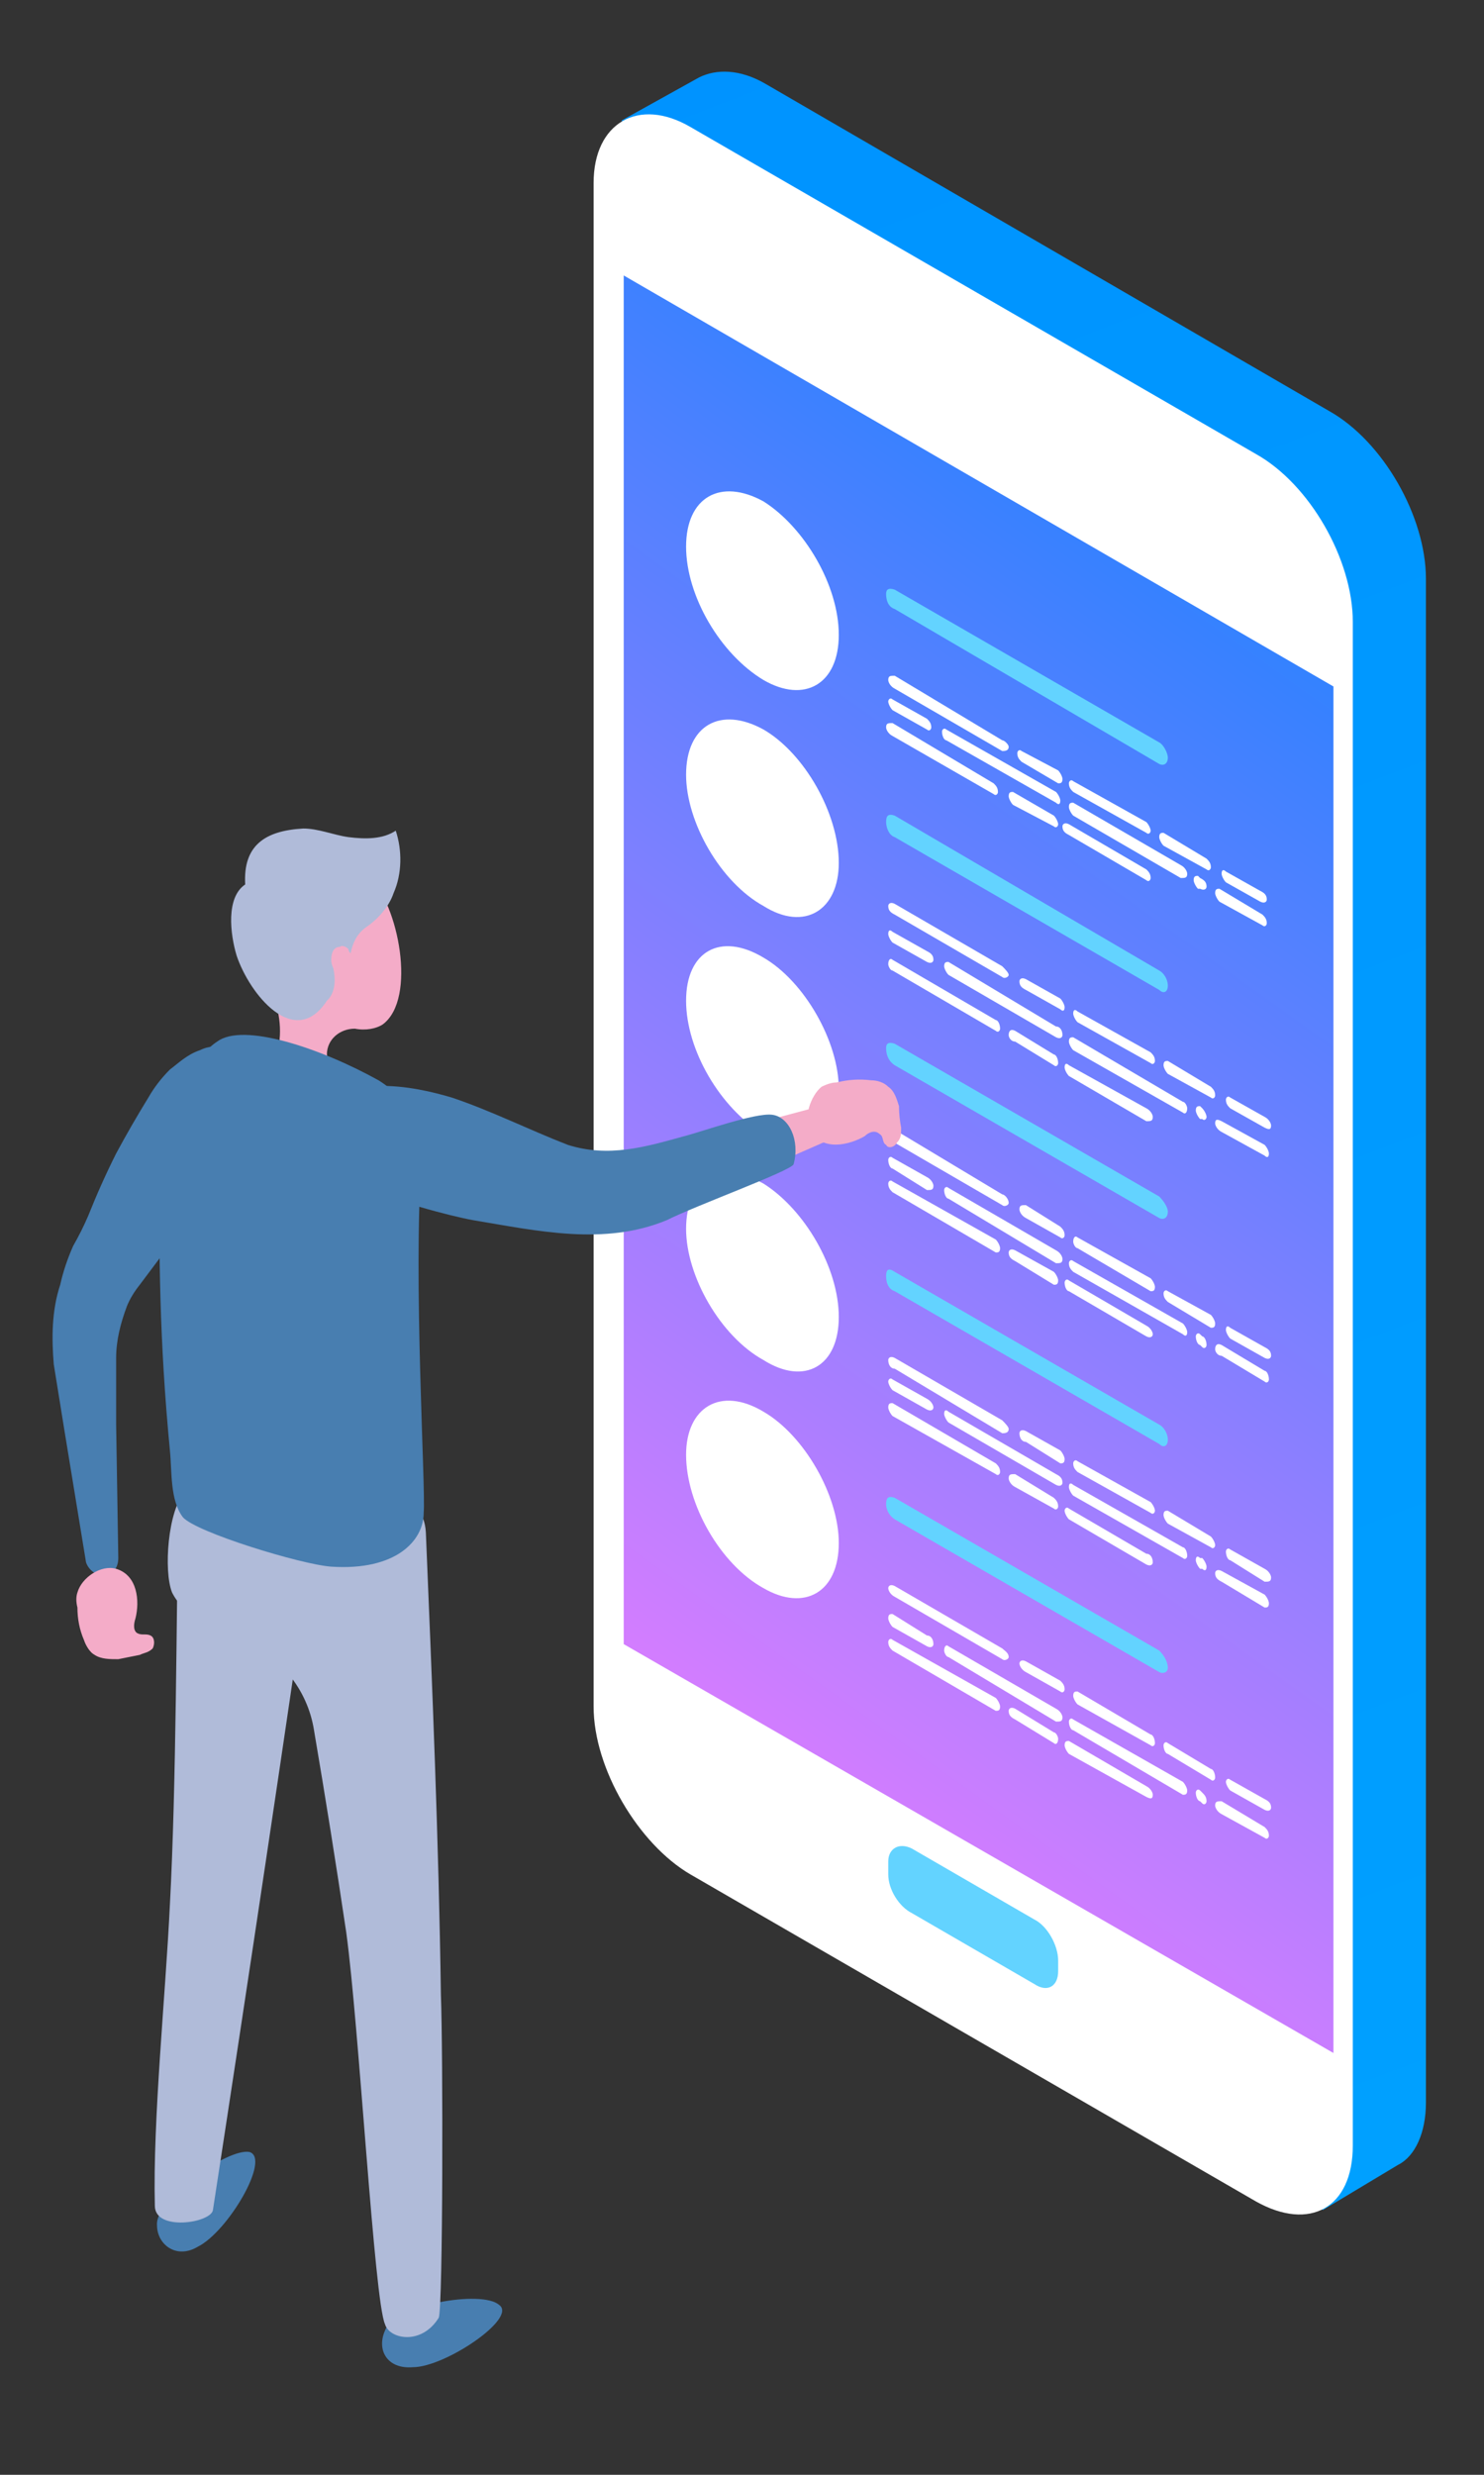 <svg version="1.2" xmlns="http://www.w3.org/2000/svg" viewBox="0 0 69 115" width="69" height="115"><rect x="0" y="0" width="69" height="115" fill="#333333" stroke="none"/><defs><linearGradient id="P" gradientUnits="userSpaceOnUse"/><linearGradient id="g1" x1="147.5" y1="706.5" x2="-149.5" y2="-67.1" href="#P"><stop stop-color="#00eaff"/><stop offset="1" stop-color="#0083ff"/></linearGradient><linearGradient id="g2" x1="-67.4" y1="26.2" x2="-15.9" y2="-45.9" href="#P"><stop stop-color="#ff7cff"/><stop offset="1" stop-color="#0083ff"/></linearGradient><linearGradient id="g3" x1="435.1" y1="955.3" x2="-20.8" y2="-232.4" href="#P"><stop stop-color="#00eaff"/><stop offset="1" stop-color="#0083ff"/></linearGradient><linearGradient id="g4" x1="57.8" y1="-8.1" x2="143.2" y2="-128.4" href="#P"><stop stop-color="#ff7cff"/><stop offset="1" stop-color="#0083ff"/></linearGradient><linearGradient id="g5" x1="282.5" y1="87.9" x2="249.7" y2="2.6" href="#P"><stop stop-color="#00eaff"/><stop offset="1" stop-color="#0083ff"/></linearGradient><linearGradient id="g6" x1="271.4" y1="94.3" x2="238.7" y2="9" href="#P"><stop stop-color="#00eaff"/><stop offset="1" stop-color="#0083ff"/></linearGradient><linearGradient id="g7" x1="260.5" y1="72.4" x2="227.7" y2="-12.9" href="#P"><stop stop-color="#00eaff"/><stop offset="1" stop-color="#0083ff"/></linearGradient><linearGradient id="g8" x1="282.5" y1="59.7" x2="249.7" y2="-25.6" href="#P"><stop stop-color="#00eaff"/><stop offset="1" stop-color="#0083ff"/></linearGradient><linearGradient id="g9" x1="21.8" y1="35.2" x2="-72.7" y2="-210.9" href="#P"><stop stop-color="#00eaff"/><stop offset="1" stop-color="#0083ff"/></linearGradient><linearGradient id="g10" x1="57.9" y1="49.1" x2="-25.3" y2="-167.6" href="#P"><stop stop-color="#00eaff"/><stop offset="1" stop-color="#0083ff"/></linearGradient><linearGradient id="g11" x1="30.5" y1="-19.2" x2="-31.7" y2="-181.3" href="#P"><stop stop-color="#00eaff"/><stop offset="1" stop-color="#0083ff"/></linearGradient><linearGradient id="g12" x1="-22.2" y1="-121.2" x2="-40.6" y2="-169.1" href="#P"><stop stop-color="#00eaff"/><stop offset="1" stop-color="#0083ff"/></linearGradient><linearGradient id="g13" x1="4.8" y1="-105.6" x2="-13.6" y2="-153.5" href="#P"><stop stop-color="#00eaff"/><stop offset="1" stop-color="#0083ff"/></linearGradient><linearGradient id="g14" x1="31.8" y1="-90" x2="13.4" y2="-137.9" href="#P"><stop stop-color="#00eaff"/><stop offset="1" stop-color="#0083ff"/></linearGradient><linearGradient id="g15" x1="225.6" y1="92" x2="210.5" y2="52.6" href="#P"><stop stop-color="#00eaff"/><stop offset="1" stop-color="#0083ff"/></linearGradient><linearGradient id="g16" x1="233.4" y1="82.1" x2="221" y2="49.9" href="#P"><stop stop-color="#00eaff"/><stop offset="1" stop-color="#0083ff"/></linearGradient></defs><style>.a{fill:url(#g1)}.b{fill:#fff}.c{fill:#63d3ff}.d{fill:url(#g2)}.e{fill:url(#g3)}.f{fill:url(#g4)}.g{fill:url(#g5)}.h{fill:url(#g6)}.i{fill:url(#g7)}.j{fill:url(#g8)}.k{fill:url(#g9)}.l{fill:url(#g10)}.m{fill:url(#g11)}.n{fill:url(#g12)}.o{fill:url(#g13)}.p{fill:url(#g14)}.q{fill:#487eb0}.r{fill:#f4acc8}.s{fill:#b0bbd9}.t{fill:url(#g15)}.u{fill:url(#g16)}.v{fill:#fdffff}</style><path class="a" d="m61.5 102.7l-1.1-1.9 1.1-0.7-25.9-14.9c-2.5-1.5-4.5-5-4.5-7.9v-70.4l-1.1 0.6-1.1-1.9 3.6-2c0.8-0.4 1.9-0.4 3.1 0.3l26.2 15.2c2.5 1.4 4.5 4.9 4.5 7.8v70.8c0 1.4-0.5 2.5-1.3 2.9z"/><path class="b" d="m58.4 102.3c2.5 1.4 4.5 0.3 4.5-2.6v-70.8c0-2.9-2-6.4-4.5-7.8l-26.3-15.2c-2.4-1.4-4.5-0.2-4.5 2.6v70.8c0 2.9 2.1 6.4 4.5 7.8z"/><path class="c" d="m41.3 87.1c0 0.7 0.5 1.5 1.1 1.8l5.7 3.3c0.6 0.4 1.1 0.1 1.1-0.6v-0.5c0-0.7-0.5-1.6-1.1-1.9l-5.7-3.3c-0.6-0.3-1.1 0-1.1 0.6z"/><path class="d" d="m29 76.4l33 19v-63.5l-33-19.1z"/><path class="b" d="m39 29.5c0 2.3-1.6 3.2-3.5 2.1-2-1.2-3.6-3.9-3.6-6.2 0-2.3 1.6-3.2 3.6-2.1 1.9 1.2 3.5 3.9 3.5 6.2z"/><path fill-rule="evenodd" class="b" d="m35.5 27.5c-0.5-0.3-0.9-0.9-0.9-1.5 0-0.5 0.4-0.8 0.9-0.5 0.4 0.3 0.8 1 0.8 1.5 0 0.6-0.4 0.8-0.8 0.5zm0-1.7c-0.4-0.2-0.6 0-0.6 0.4 0 0.3 0.2 0.8 0.6 1 0.3 0.2 0.5 0 0.5-0.4 0-0.3-0.2-0.8-0.5-1z"/><path fill-rule="evenodd" class="b" d="m35.5 29.4c-0.7-0.4-1.5-0.8-1.5-1.5 0-0.4 0.4-0.7 0.8-0.6q0.1 0 0.2 0 0.2 0.3 0.5 0.5 0.2 0.1 0.5 0.1 0 0 0.1 0.1c0.5 0.5 0.8 1.1 0.8 1.5 0 0.7-0.8 0.3-1.4-0.1zm-0.6-1.8c-0.3 0-0.6 0.2-0.6 0.4 0 0.4 0.4 0.6 1.2 1.1 0.7 0.4 1.1 0.6 1.1 0.3 0-0.3-0.2-0.7-0.6-1.1-0.3 0-0.8-0.3-1.1-0.7z"/><path class="b" d="m46.6 34.9c0.1 0 0.3 0 0.3-0.2 0-0.1-0.2-0.3-0.3-0.3l-5-3c-0.2 0-0.3 0-0.3 0.2 0 0.1 0.1 0.3 0.3 0.4zm0.9 0c-0.1-0.1-0.2 0-0.2 0.1 0 0.2 0.1 0.3 0.2 0.4l1.7 1c0.1 0 0.2 0 0.2-0.2 0-0.1-0.1-0.3-0.2-0.4zm11.1 7c0.2 0.1 0.3 0 0.3-0.1 0-0.2-0.1-0.3-0.3-0.4l-1.6-0.9c-0.1-0.1-0.2-0.1-0.2 0.1 0 0.1 0.1 0.3 0.2 0.4zm-4.5-3.2c-0.1 0-0.2 0-0.2 0.2 0 0.1 0.1 0.3 0.2 0.4l2 1.1c0.1 0.1 0.2 0 0.2-0.1 0-0.2-0.1-0.3-0.2-0.4zm-0.8 0c0.1 0.1 0.2 0 0.2-0.1 0-0.1-0.1-0.3-0.2-0.4l-3.4-1.9c-0.1-0.1-0.2 0-0.2 0.1 0 0.2 0.1 0.3 0.2 0.4zm3.4 2.6c-0.1 0-0.2 0-0.2 0.2 0 0.1 0.1 0.3 0.2 0.4l2 1.1c0.1 0.1 0.2 0 0.2-0.1 0-0.2-0.1-0.3-0.2-0.4zm-1-0.6c-0.1 0-0.2 0-0.2 0.2 0 0.1 0.1 0.3 0.2 0.4h0.1c0.2 0.1 0.3 0 0.3-0.1 0-0.2-0.1-0.3-0.3-0.4zm-12.6-6.8c0.1 0.1 0.2 0 0.2-0.1 0-0.2-0.1-0.3-0.2-0.4l-1.6-0.9c-0.1-0.1-0.2 0-0.2 0.1 0 0.1 0.1 0.3 0.2 0.4zm0.9 0c-0.1-0.1-0.2 0-0.2 0.1 0 0.2 0.1 0.4 0.2 0.4l5.1 2.9c0.1 0.1 0.2 0.1 0.2-0.1 0-0.1-0.1-0.3-0.2-0.4zm5.9 3.4c-0.1 0-0.2 0-0.2 0.2 0 0.1 0.1 0.3 0.2 0.4l5 2.9c0.2 0 0.3 0 0.3-0.2 0-0.1-0.1-0.3-0.3-0.4zm-8.4-3.7c-0.2 0-0.3 0-0.3 0.2 0 0.1 0.1 0.3 0.3 0.4l4.7 2.7c0.1 0.1 0.2 0 0.2-0.1 0-0.2-0.1-0.3-0.2-0.4zm5.6 3.2c-0.1 0-0.2 0-0.2 0.2 0 0.1 0.1 0.3 0.2 0.4l1.9 1c0.1 0.1 0.2 0 0.2-0.1 0-0.1-0.1-0.3-0.2-0.4zm2.6 1.5c-0.2-0.1-0.3 0-0.3 0.1 0 0.2 0.1 0.3 0.3 0.4l3.6 2.1c0.1 0.1 0.2 0 0.2-0.1 0-0.2-0.1-0.3-0.2-0.4z"/><path class="c" d="m53.9 35.5l-12.3-7.2c-0.3-0.1-0.4-0.4-0.4-0.7 0-0.2 0.1-0.3 0.4-0.2l12.3 7.1c0.2 0.1 0.4 0.5 0.4 0.7 0 0.3-0.2 0.4-0.4 0.3z"/><path class="b" d="m39 40.1c0 2.2-1.6 3.2-3.5 2-2-1.1-3.6-3.9-3.6-6.1 0-2.3 1.6-3.2 3.6-2.1 1.9 1.1 3.5 3.9 3.5 6.2z"/><path fill-rule="evenodd" class="b" d="m34.6 36.6c0-0.6 0.4-0.8 0.9-0.5 0.4 0.2 0.8 0.9 0.8 1.5 0 0.5-0.4 0.7-0.8 0.5-0.5-0.3-0.9-1-0.9-1.5zm0.3 0.1c0 0.4 0.2 0.9 0.6 1 0.3 0.2 0.5 0.1 0.5-0.3 0-0.4-0.2-0.8-0.5-1-0.4-0.2-0.6 0-0.6 0.3zm2 3.4c0 0.7-0.8 0.2-1.4-0.1-0.7-0.4-1.5-0.9-1.5-1.6 0-0.4 0.4-0.6 0.8-0.6q0.1 0 0.2 0.1 0.2 0.3 0.5 0.4 0.2 0.2 0.5 0.2 0 0 0.1 0c0.5 0.5 0.8 1.2 0.8 1.6zm-0.3-0.2c0-0.2-0.2-0.7-0.6-1.1-0.3 0-0.8-0.2-1.1-0.6-0.3 0-0.6 0.1-0.6 0.4 0 0.3 0.4 0.6 1.2 1 0.7 0.5 1.1 0.6 1.1 0.3z"/><path fill-rule="evenodd" class="b" d="m41.6 42.5c-0.2-0.1-0.3-0.2-0.3-0.4 0-0.1 0.1-0.2 0.3-0.1l5 2.9c0.1 0.1 0.3 0.3 0.3 0.4 0 0.1-0.2 0.2-0.3 0.1zm7.7 3.9c0.1 0.1 0.2 0.3 0.2 0.4 0 0.2-0.1 0.2-0.2 0.1l-1.6-0.9c-0.2-0.1-0.3-0.2-0.3-0.4 0-0.1 0.1-0.2 0.3-0.1zm7.9 5.1c-0.1-0.1-0.2-0.2-0.2-0.4 0-0.1 0.1-0.2 0.2-0.1l1.6 0.9c0.2 0.1 0.3 0.3 0.3 0.4 0 0.2-0.1 0.2-0.3 0.1zm-0.9-1c0.1 0.1 0.2 0.2 0.2 0.4 0 0.1-0.1 0.2-0.2 0.1l-2-1.1c-0.1-0.1-0.2-0.3-0.2-0.4 0-0.2 0.1-0.2 0.2-0.2zm-6.2-3c-0.1-0.1-0.2-0.3-0.2-0.4 0-0.2 0.1-0.2 0.2-0.1l3.4 1.9c0.1 0.1 0.2 0.2 0.2 0.4 0 0.1-0.1 0.2-0.2 0.1zm8.7 5.7c0.1 0.1 0.2 0.3 0.2 0.4 0 0.2-0.1 0.2-0.2 0.1l-2-1.1c-0.2-0.1-0.3-0.3-0.3-0.4 0-0.2 0.1-0.2 0.3-0.1zm-2.9-1.7c0.1 0.1 0.2 0.3 0.2 0.4 0 0.1-0.1 0.2-0.2 0.1h-0.1c-0.1-0.1-0.2-0.3-0.2-0.4 0-0.2 0.1-0.2 0.2-0.2zm-14.4-7.7c-0.1-0.1-0.2-0.3-0.2-0.4 0-0.2 0.1-0.2 0.2-0.1l1.6 0.9c0.2 0.1 0.3 0.2 0.3 0.4 0 0.1-0.1 0.2-0.3 0.1zm7.6 3.9c0.2 0 0.3 0.2 0.3 0.4 0 0.1-0.1 0.2-0.3 0.1l-5-2.9c-0.1-0.1-0.2-0.3-0.2-0.4 0-0.2 0.1-0.2 0.2-0.2zm5.9 3.5c0.1 0 0.2 0.2 0.2 0.3 0 0.2-0.1 0.3-0.2 0.2l-5.1-2.9c-0.1-0.1-0.2-0.3-0.2-0.4 0-0.2 0.1-0.2 0.2-0.2zm-8.7-3.8c0.1 0 0.2 0.2 0.2 0.4 0 0.1-0.1 0.2-0.2 0.1l-4.8-2.8c-0.1 0-0.2-0.2-0.2-0.3 0-0.2 0.1-0.3 0.2-0.2zm2.7 1.6c0.1 0 0.2 0.2 0.2 0.4 0 0.1-0.1 0.2-0.2 0.1l-1.8-1.1c-0.2 0-0.3-0.2-0.3-0.3 0-0.2 0.1-0.3 0.3-0.2zm4.3 2.5c0.2 0.1 0.3 0.3 0.3 0.4 0 0.2-0.1 0.2-0.3 0.2l-3.6-2.1c-0.1-0.1-0.2-0.3-0.2-0.4 0-0.2 0.1-0.2 0.2-0.1z"/><path class="c" d="m53.9 46l-12.3-7.1c-0.3-0.1-0.4-0.5-0.4-0.7 0-0.3 0.1-0.4 0.4-0.3l12.3 7.2c0.2 0.1 0.4 0.4 0.4 0.7 0 0.3-0.2 0.4-0.4 0.2z"/><path class="b" d="m39 50.6c0 2.3-1.6 3.2-3.5 2.1-2-1.2-3.6-3.9-3.6-6.2 0-2.3 1.6-3.2 3.6-2 1.9 1.1 3.5 3.9 3.5 6.1z"/><path fill-rule="evenodd" class="b" d="m35.5 48.6c-0.5-0.2-0.9-0.9-0.9-1.5 0-0.5 0.4-0.7 0.9-0.5 0.4 0.3 0.8 1 0.8 1.5 0 0.6-0.4 0.8-0.8 0.5zm0-1.6c-0.4-0.2-0.6-0.1-0.6 0.3 0 0.4 0.2 0.8 0.6 1 0.3 0.2 0.5 0 0.5-0.3 0-0.4-0.2-0.9-0.5-1z"/><path fill-rule="evenodd" class="b" d="m35.5 50.5c-0.7-0.4-1.5-0.8-1.5-1.5 0-0.4 0.4-0.7 0.8-0.6q0.1 0 0.2 0.1 0.2 0.2 0.5 0.4 0.2 0.2 0.5 0.1 0 0 0.1 0.1c0.5 0.5 0.8 1.1 0.8 1.6 0 0.6-0.8 0.2-1.4-0.2zm-0.6-1.8c-0.3 0-0.6 0.2-0.6 0.5 0 0.3 0.4 0.5 1.2 1 0.7 0.4 1.1 0.6 1.1 0.3 0-0.3-0.2-0.7-0.6-1.1-0.3 0-0.8-0.3-1.1-0.7z"/><path fill-rule="evenodd" class="b" d="m41.6 53.1c-0.2-0.1-0.3-0.3-0.3-0.4 0-0.2 0.1-0.2 0.3-0.2l5 3c0.1 0 0.3 0.2 0.3 0.4 0 0.1-0.2 0.2-0.3 0.1zm7.7 3.9c0.1 0.1 0.2 0.2 0.2 0.4 0 0.1-0.1 0.2-0.2 0.1l-1.6-0.9c-0.2-0.1-0.3-0.3-0.3-0.4 0-0.2 0.1-0.2 0.3-0.2zm7.9 5.2c-0.1-0.1-0.2-0.3-0.2-0.4 0-0.2 0.1-0.2 0.2-0.1l1.6 0.9c0.2 0.1 0.3 0.2 0.3 0.4 0 0.1-0.1 0.2-0.3 0.1zm-0.9-1.1c0.1 0.1 0.2 0.3 0.2 0.4 0 0.2-0.1 0.2-0.2 0.2l-2-1.2c-0.1-0.1-0.2-0.2-0.2-0.4 0-0.1 0.1-0.2 0.2-0.1zm-6.2-3.1c-0.1 0-0.2-0.2-0.2-0.3 0-0.2 0.1-0.3 0.2-0.2l3.4 1.9c0.1 0.1 0.2 0.3 0.2 0.4 0 0.2-0.1 0.2-0.2 0.2zm8.7 5.7c0.1 0 0.2 0.2 0.2 0.4 0 0.1-0.1 0.2-0.2 0.1l-2-1.2c-0.2 0-0.3-0.2-0.3-0.3 0-0.2 0.1-0.3 0.3-0.2zm-2.9-1.6c0.1 0 0.2 0.2 0.2 0.4 0 0.1-0.1 0.2-0.2 0.1l-0.1-0.1c-0.1 0-0.2-0.2-0.2-0.4 0-0.1 0.1-0.2 0.2-0.1zm-14.4-7.8c-0.1 0-0.2-0.2-0.2-0.4 0-0.1 0.1-0.2 0.2-0.1l1.6 0.9c0.2 0.1 0.3 0.3 0.3 0.4 0 0.2-0.1 0.2-0.3 0.2zm7.6 3.8c0.2 0.1 0.3 0.3 0.3 0.4 0 0.2-0.1 0.2-0.3 0.2l-5-3c-0.1 0-0.2-0.2-0.2-0.4 0-0.1 0.1-0.2 0.2-0.1zm5.9 3.4c0.1 0.1 0.2 0.3 0.2 0.4 0 0.2-0.1 0.2-0.2 0.1l-5.1-2.9c-0.1-0.1-0.2-0.2-0.2-0.4 0-0.1 0.1-0.2 0.2-0.1zm-8.7-3.9c0.1 0.1 0.2 0.3 0.2 0.4 0 0.2-0.1 0.2-0.2 0.2l-4.8-2.8c-0.1-0.1-0.2-0.2-0.2-0.4 0-0.1 0.1-0.2 0.2-0.1zm2.7 1.5c0.1 0.1 0.2 0.3 0.2 0.4 0 0.2-0.1 0.2-0.2 0.2l-1.8-1.1c-0.2-0.1-0.3-0.2-0.3-0.4 0-0.1 0.1-0.2 0.3-0.1zm4.3 2.5c0.2 0.1 0.3 0.3 0.3 0.4 0 0.1-0.1 0.2-0.3 0.1l-3.6-2.1c-0.1 0-0.2-0.2-0.2-0.4 0-0.1 0.1-0.2 0.2-0.1z"/><path class="c" d="m53.9 56.6l-12.3-7.1c-0.3-0.2-0.4-0.5-0.4-0.8 0-0.2 0.1-0.3 0.4-0.2l12.3 7.1c0.2 0.2 0.4 0.5 0.4 0.7 0 0.3-0.2 0.4-0.4 0.3z"/><path class="b" d="m39 61.2c0 2.3-1.6 3.2-3.5 2-2-1.1-3.6-3.9-3.6-6.1 0-2.3 1.6-3.2 3.6-2.1 1.9 1.2 3.5 3.9 3.5 6.2z"/><path fill-rule="evenodd" class="b" d="m35.5 59.2c-0.5-0.3-0.9-1-0.9-1.5 0-0.6 0.4-0.8 0.9-0.5 0.4 0.3 0.8 0.9 0.8 1.5 0 0.5-0.4 0.8-0.8 0.5zm0-1.7c-0.4-0.2-0.6 0-0.6 0.3 0 0.4 0.2 0.9 0.6 1.1 0.3 0.1 0.5 0 0.5-0.4 0-0.4-0.2-0.8-0.5-1z"/><path fill-rule="evenodd" class="b" d="m35.5 61.1c-0.7-0.4-1.5-0.9-1.5-1.5 0-0.5 0.4-0.7 0.8-0.7q0.1 0 0.2 0.1 0.2 0.3 0.5 0.5 0.2 0.1 0.5 0.1 0 0 0.1 0.1c0.5 0.5 0.8 1.1 0.8 1.5 0 0.7-0.8 0.3-1.4-0.1zm-0.6-1.8c-0.3 0-0.6 0.2-0.6 0.4 0 0.3 0.4 0.6 1.2 1 0.7 0.5 1.1 0.7 1.1 0.4 0-0.3-0.2-0.8-0.6-1.1-0.3-0.1-0.8-0.3-1.1-0.7z"/><path fill-rule="evenodd" class="b" d="m41.6 63.6c-0.2 0-0.3-0.2-0.3-0.4 0-0.1 0.1-0.2 0.3-0.1l5 2.9c0.1 0.1 0.3 0.3 0.3 0.4 0 0.2-0.2 0.2-0.3 0.2zm7.7 3.8c0.1 0.1 0.2 0.3 0.2 0.4 0 0.2-0.1 0.2-0.2 0.2l-1.6-1c-0.2 0-0.3-0.2-0.3-0.4 0-0.1 0.1-0.2 0.3-0.1zm7.9 5.1c-0.1 0-0.2-0.2-0.2-0.4 0-0.1 0.1-0.2 0.2-0.1l1.6 0.9c0.2 0.1 0.3 0.3 0.3 0.4 0 0.2-0.1 0.2-0.3 0.2zm-0.9-1.1c0.1 0.1 0.2 0.3 0.2 0.4 0 0.1-0.1 0.2-0.2 0.1l-2-1.1c-0.1-0.1-0.2-0.3-0.2-0.4 0-0.2 0.1-0.2 0.2-0.2zm-6.2-3c-0.1-0.1-0.2-0.2-0.2-0.4 0-0.1 0.1-0.2 0.2-0.1l3.4 1.9c0.1 0.1 0.2 0.3 0.2 0.4 0 0.1-0.1 0.2-0.2 0.1zm8.7 5.7c0.1 0.1 0.2 0.3 0.2 0.4 0 0.2-0.1 0.2-0.2 0.2l-2-1.2c-0.2-0.1-0.3-0.2-0.3-0.4 0-0.1 0.1-0.2 0.3-0.1zm-2.9-1.7c0.1 0.1 0.2 0.3 0.2 0.4 0 0.2-0.1 0.2-0.2 0.1h-0.1c-0.1-0.1-0.2-0.3-0.2-0.4 0-0.2 0.1-0.2 0.2-0.1zm-14.4-7.8c-0.1-0.1-0.2-0.3-0.2-0.4 0-0.1 0.1-0.2 0.2-0.1l1.6 0.9c0.2 0.1 0.3 0.3 0.3 0.4 0 0.1-0.1 0.2-0.3 0.1zm7.6 3.9c0.2 0.1 0.3 0.2 0.3 0.4 0 0.1-0.1 0.2-0.3 0.1l-5-2.9c-0.1-0.1-0.2-0.3-0.2-0.4 0-0.2 0.1-0.2 0.2-0.1zm5.9 3.4c0.1 0 0.2 0.2 0.2 0.4 0 0.1-0.1 0.2-0.2 0.1l-5.1-2.9c-0.1-0.1-0.2-0.3-0.2-0.4 0-0.2 0.1-0.2 0.2-0.1zm-8.7-3.9c0.1 0.1 0.2 0.2 0.2 0.4 0 0.1-0.1 0.2-0.2 0.1l-4.8-2.7c-0.1-0.1-0.2-0.3-0.2-0.4 0-0.2 0.1-0.2 0.2-0.2zm2.7 1.6c0.1 0.1 0.2 0.2 0.2 0.4 0 0.1-0.1 0.2-0.2 0.1l-1.8-1c-0.2-0.1-0.3-0.3-0.3-0.4 0-0.2 0.1-0.2 0.3-0.2zm4.3 2.6c0.2 0 0.3 0.2 0.3 0.4 0 0.1-0.1 0.2-0.3 0.1l-3.6-2.1c-0.1-0.1-0.2-0.3-0.2-0.4 0-0.1 0.1-0.2 0.2-0.1z"/><path class="c" d="m53.9 67.1l-12.3-7.1c-0.3-0.1-0.4-0.4-0.4-0.7 0-0.3 0.1-0.4 0.4-0.2l12.3 7.1c0.2 0.1 0.4 0.4 0.4 0.7 0 0.3-0.2 0.4-0.4 0.2z"/><path class="b" d="m39 71.7c0 2.3-1.6 3.2-3.5 2.1-2-1.1-3.6-3.9-3.6-6.2 0-2.2 1.6-3.2 3.6-2 1.9 1.1 3.5 3.9 3.5 6.1z"/><path fill-rule="evenodd" class="b" d="m35.5 69.7c-0.5-0.2-0.9-0.9-0.9-1.5 0-0.5 0.4-0.7 0.9-0.5 0.4 0.3 0.8 1 0.8 1.5 0 0.6-0.4 0.8-0.8 0.5zm0-1.6c-0.4-0.2-0.6-0.1-0.6 0.3 0 0.4 0.2 0.8 0.6 1 0.3 0.2 0.5 0.1 0.5-0.3 0-0.4-0.2-0.8-0.5-1z"/><path fill-rule="evenodd" class="b" d="m35.5 71.6c-0.7-0.4-1.5-0.8-1.5-1.5 0-0.4 0.4-0.7 0.8-0.6q0.1 0 0.2 0.1 0.2 0.3 0.5 0.4 0.2 0.2 0.5 0.2 0 0 0.1 0c0.5 0.5 0.8 1.2 0.8 1.6 0 0.7-0.8 0.2-1.4-0.2zm-0.6-1.7c-0.3-0.1-0.6 0.1-0.6 0.4 0 0.3 0.4 0.6 1.2 1 0.7 0.5 1.1 0.6 1.1 0.3 0-0.3-0.2-0.7-0.6-1.1-0.3 0-0.8-0.2-1.1-0.6z"/><path fill-rule="evenodd" class="b" d="m41.6 74.2c-0.2-0.1-0.3-0.3-0.3-0.4 0-0.1 0.1-0.2 0.3-0.1l5 2.9c0.1 0.1 0.3 0.2 0.3 0.4 0 0.1-0.2 0.2-0.3 0.1zm7.7 3.9c0.1 0.1 0.2 0.2 0.2 0.4 0 0.1-0.1 0.2-0.2 0.1l-1.6-0.9c-0.2-0.1-0.3-0.3-0.3-0.4 0-0.1 0.1-0.2 0.3-0.1zm7.9 5.1c-0.1-0.1-0.2-0.3-0.2-0.4 0-0.1 0.1-0.2 0.2-0.1l1.6 0.9c0.2 0.1 0.3 0.2 0.3 0.4 0 0.1-0.1 0.2-0.3 0.1zm-0.9-1c0.1 0 0.2 0.2 0.2 0.4 0 0.1-0.1 0.2-0.2 0.1l-2-1.2c-0.1 0-0.2-0.2-0.2-0.4 0-0.1 0.1-0.2 0.2-0.1zm-6.2-3c-0.1-0.1-0.2-0.3-0.2-0.4 0-0.2 0.1-0.2 0.2-0.2l3.4 2c0.1 0 0.2 0.2 0.2 0.4 0 0.1-0.1 0.2-0.2 0.1zm8.7 5.7c0.1 0.1 0.2 0.2 0.2 0.4 0 0.1-0.1 0.2-0.2 0.1l-2-1.1c-0.2-0.1-0.3-0.3-0.3-0.4 0-0.2 0.1-0.2 0.3-0.2zm-2.9-1.6c0.1 0.1 0.2 0.2 0.2 0.4 0 0.1-0.1 0.2-0.2 0.1l-0.1-0.1c-0.1 0-0.2-0.2-0.2-0.4 0-0.1 0.1-0.2 0.2-0.1zm-14.4-7.7c-0.1-0.1-0.2-0.3-0.2-0.4 0-0.2 0.1-0.2 0.2-0.2l1.6 1c0.2 0 0.3 0.2 0.3 0.4 0 0.1-0.1 0.2-0.3 0.1zm7.6 3.8c0.2 0.1 0.3 0.3 0.3 0.4 0 0.2-0.1 0.2-0.3 0.2l-5-3c-0.1 0-0.2-0.2-0.2-0.3 0-0.2 0.1-0.3 0.2-0.2zm5.9 3.4c0.1 0.1 0.2 0.3 0.2 0.4 0 0.2-0.1 0.2-0.2 0.2l-5.1-3c-0.1 0-0.2-0.2-0.2-0.4 0-0.1 0.1-0.2 0.2-0.1zm-8.7-3.9c0.1 0.1 0.2 0.3 0.2 0.4 0 0.2-0.1 0.2-0.2 0.2l-4.8-2.8c-0.1-0.1-0.2-0.2-0.2-0.4 0-0.1 0.1-0.2 0.2-0.1zm2.7 1.6c0.1 0 0.2 0.2 0.2 0.3 0 0.2-0.1 0.3-0.2 0.2l-1.8-1.1c-0.2-0.1-0.3-0.2-0.3-0.4 0-0.1 0.1-0.2 0.3-0.1zm4.3 2.5c0.2 0.1 0.3 0.3 0.3 0.4 0 0.2-0.1 0.2-0.3 0.1l-3.6-2c-0.1-0.1-0.2-0.3-0.2-0.4 0-0.2 0.1-0.2 0.2-0.2z"/><path class="c" d="m53.9 77.7l-12.3-7.1c-0.3-0.2-0.4-0.5-0.4-0.7 0-0.3 0.1-0.4 0.4-0.3l12.3 7.1c0.2 0.2 0.4 0.5 0.4 0.8 0 0.2-0.2 0.3-0.4 0.2z"/><path class="e" d="m136.9 58.1l1.1-1.9-1.2-0.7 89.3-51.5c2.5-1.4 4.5-5 4.5-7.8v-70.5l1.1 0.6 1-1.8-3.5-2.1c-0.8-0.4-1.9-0.3-3.1 0.4l-89.5 51.7c-2.5 1.4-4.6 4.9-4.6 7.8v70.8c0 1.4 0.6 2.4 1.4 2.9z"/><path class="b" d="m140 57.7c-2.5 1.4-4.5 0.2-4.5-2.6v-70.8c0-2.9 2-6.4 4.5-7.8l89.5-51.7c2.5-1.5 4.6-0.3 4.6 2.6v70.8c0 2.8-2.1 6.3-4.6 7.8z"/><path class="f" d="m144 51.7c-2.3 1.4-4.1 0.3-4.1-2.3v-64.5c0-2.6 1.8-5.8 4.1-7.1l81.5-47.1c2.3-1.3 4.2-0.2 4.2 2.4v64.4c0 2.7-1.9 5.9-4.2 7.2z"/><path class="c" d="m181.2-18.1l-33.4 19.2c-0.9 0.5-1.6 0.1-1.6-0.9v-7.3c0-1.1 0.7-2.4 1.6-2.9l33.4-19.3c0.9-0.5 1.6-0.1 1.6 1v7.3c0 1.1-0.7 2.3-1.6 2.9z"/><path class="c" d="m181.2-2.5l-33.4 19.2c-0.9 0.5-1.6 0.1-1.6-1v-7.3c0-1 0.7-2.3 1.6-2.8l33.4-19.3c0.9-0.5 1.6-0.1 1.6 1v7.3c0 1-0.7 2.3-1.6 2.9z"/><path class="c" d="m221.7-25.9l-33.3 19.2c-1 0.6-1.7 0.1-1.7-0.9v-7.3c0-1.1 0.7-2.4 1.7-2.9l33.3-19.3c0.9-0.5 1.6-0.1 1.6 1v7.3c0 1.1-0.7 2.3-1.6 2.9z"/><path class="b" d="m180.5-7.7c0 1.7-1.2 3.8-2.7 4.6-1.4 0.9-2.6 0.2-2.6-1.5 0-1.7 1.2-3.8 2.6-4.7 1.5-0.8 2.7-0.1 2.7 1.6z"/><path class="c" d="m177.3-7.6l1.5 0.9-1.5 2.7z"/><path class="b" d="m155.9-6.5l-4.7 2.8v-5.5l4.7-2.7z"/><path class="b" d="m163.4-10.7l-4.7 2.7v-5.4l4.7-2.7z"/><path class="b" d="m170.8-15l-4.7 2.7v-5.4l4.7-2.7z"/><path class="b" d="m171.5 0.1l-19.6 11.3v-5.4l19.6-11.3z"/><path class="b" d="m190.2-7.8l2-1.1v-9.6l-2 1.2zm3.9-2.3l2-1.1v-7.3l-2 1.1zm3.9-2.3l2-1.1v-5.1l-2 1.1zm4-2.2l2-1.2v-2.9l-2 1.2zm15.8-18.7v9.6l2-1.2v-9.6zm-3.9 11.8l2.1-1.1v-7.4l-2.1 1.2zm-3.9 2.3l2-1.2v-5.1l-2 1.2zm-3.9 2.2l2-1.1v-2.9l-2 1.2z"/><path class="b" d="m221.7-41.6l-33.3 19.3c-1 0.5-1.7 0.1-1.7-1v-7.3c0-1.1 0.7-2.3 1.7-2.9l33.3-19.2c0.9-0.5 1.6-0.1 1.6 0.9v7.4c0 1-0.7 2.3-1.6 2.8z"/><path fill-rule="evenodd" class="c" d="m221.3-46.9c0 1.8-1.2 3.8-2.7 4.7-1.5 0.8-2.7 0.1-2.7-1.6 0-1.7 1.2-3.7 2.7-4.6 1.5-0.9 2.7-0.2 2.7 1.5zm-1.7 1l-1.6-0.9v3.6z"/><path class="c" d="m211.3-40.4l-19.6 11.3v-1.5l19.6-11.3z"/><path class="c" d="m243.1 27.7l-0.9-0.6q-0.3-0.1-0.6 0.1l-3.7 2.1c-0.5 0.3-1 1.1-1 1.8v4.6c0 0.6 0.5 0.9 1 0.6l6.3-3.6c0.6-0.4 1-1.2 1-1.9v-3.1c0-0.6-0.3-0.8-0.8-0.5l-0.7 0.4q-0.3 0.2-0.6 0.1z"/><path class="c" d="m245.2 34.5l-8.3 4.8v-1l8.3-4.8z"/><path class="c" d="m241.2 38.7l-4.3 2.5v-1l4.3-2.5z"/><path class="g" d="m265.1 14.9l-0.9-0.5q-0.3-0.1-0.6 0.1l-3.6 2.1c-0.6 0.3-1.1 1.1-1.1 1.8v4.6c0 0.6 0.5 0.9 1.1 0.6l6.2-3.7c0.6-0.3 1.1-1.1 1.1-1.8v-3.1c0-0.6-0.4-0.8-0.9-0.5l-0.7 0.4q-0.3 0.2-0.6 0z"/><path class="c" d="m267.3 21.8l-8.4 4.8v-1l8.4-4.8z"/><path class="c" d="m263.2 26l-4.3 2.5v-1.1l4.3-2.4z"/><path class="h" d="m254 21.3l-0.9-0.5q-0.2-0.1-0.6 0.1l-3.6 2.1c-0.6 0.3-1.1 1.1-1.1 1.8v4.6c0 0.6 0.5 0.9 1.1 0.6l6.2-3.7c0.6-0.3 1.1-1.1 1.1-1.8v-3.1c0-0.6-0.4-0.8-0.9-0.5l-0.7 0.4q-0.3 0.2-0.6 0z"/><path class="c" d="m256.2 28.2l-8.4 4.8v-1l8.4-4.8z"/><path class="c" d="m252.1 32.4l-4.3 2.5v-1.1l4.3-2.4z"/><path class="c" d="m243.1 13.6l-0.9-0.6q-0.3-0.1-0.6 0.1l-3.7 2.1c-0.5 0.3-1 1.1-1 1.8v4.6c0 0.6 0.5 0.9 1 0.6l6.3-3.6c0.6-0.4 1-1.2 1-1.8v-3.2c0-0.5-0.3-0.8-0.8-0.5l-0.7 0.4q-0.3 0.2-0.6 0.1z"/><path class="c" d="m245.2 20.4l-8.3 4.8v-1l8.3-4.8z"/><path class="c" d="m241.2 24.7l-4.3 2.4v-1l4.3-2.5z"/><path class="c" d="m265.1 0.9l-0.9-0.6q-0.3-0.1-0.6 0.1l-3.6 2.1c-0.6 0.3-1.1 1.1-1.1 1.8v4.6c0 0.6 0.5 0.9 1.1 0.6l6.2-3.6c0.6-0.4 1.1-1.2 1.1-1.9v-3.1c0-0.6-0.4-0.8-0.9-0.5l-0.7 0.4q-0.3 0.2-0.6 0.1z"/><path class="c" d="m267.3 7.7l-8.4 4.8v-1l8.4-4.8z"/><path class="c" d="m263.2 11.9l-4.3 2.5v-1l4.3-2.5z"/><path class="c" d="m254 7.3l-0.9-0.6q-0.2-0.1-0.6 0.1l-3.6 2.1c-0.6 0.3-1.1 1.1-1.1 1.8v4.6c0 0.6 0.5 0.9 1.1 0.6l6.2-3.6c0.6-0.4 1.1-1.2 1.1-1.9v-3.1c0-0.6-0.4-0.8-0.9-0.5l-0.7 0.4q-0.3 0.2-0.6 0.1z"/><path class="c" d="m256.2 14.1l-8.4 4.8v-1l8.4-4.8z"/><path class="c" d="m252.1 18.3l-4.3 2.5v-1l4.3-2.5z"/><path class="i" d="m243.1-0.5l-0.9-0.6q-0.3-0.1-0.6 0.1l-3.7 2.1c-0.5 0.3-1 1.1-1 1.8v4.6c0 0.6 0.5 0.9 1 0.6l6.3-3.6c0.6-0.4 1-1.2 1-1.8v-3.2c0-0.5-0.3-0.8-0.8-0.5l-0.7 0.4q-0.3 0.2-0.6 0.1z"/><path class="c" d="m245.2 6.3l-8.3 4.9v-1.1l8.3-4.8z"/><path class="c" d="m241.2 10.6l-4.3 2.4v-1l4.3-2.5z"/><path class="j" d="m265.1-13.2l-0.9-0.6q-0.3-0.1-0.6 0.1l-3.6 2.1c-0.6 0.3-1.1 1.1-1.1 1.8v4.6c0 0.6 0.5 0.9 1.1 0.6l6.2-3.6c0.6-0.4 1.1-1.2 1.1-1.8v-3.2c0-0.5-0.4-0.8-0.9-0.5l-0.7 0.4q-0.3 0.2-0.6 0.1z"/><path class="c" d="m267.3-6.4l-8.4 4.8v-1l8.4-4.8z"/><path class="c" d="m263.2-2.1l-4.3 2.4v-1l4.3-2.5z"/><path class="c" d="m254-6.8l-0.9-0.6q-0.2-0.1-0.6 0.1l-3.6 2.1c-0.6 0.3-1.1 1.1-1.1 1.8v4.6c0 0.6 0.5 0.9 1.1 0.6l6.2-3.6c0.6-0.4 1.1-1.2 1.1-1.8v-3.2c0-0.5-0.4-0.8-0.9-0.5l-0.7 0.4q-0.3 0.2-0.6 0.1z"/><path class="c" d="m256.2 0l-8.4 4.8v-1l8.4-4.8z"/><path class="c" d="m252.1 4.3l-4.3 2.4v-1l4.3-2.5z"/><path fill-rule="evenodd" class="b" d="m-21.4-158.3c0 7.2-5 10.1-11.2 6.5-6.2-3.6-11.3-12.3-11.3-19.5 0-7.2 5.1-10.1 11.3-6.5 6.2 3.6 11.2 12.3 11.2 19.5zm-2.2-1.3c0-5.7-4-12.7-9-15.6-5-2.9-9-0.5-9 5.2 0 5.7 4 12.7 9 15.6 5 2.9 9 0.5 9-5.2z"/><path fill-rule="evenodd" class="b" d="m5.7-142.7c0 7.2-5.1 10.1-11.3 6.5-6.2-3.6-11.3-12.3-11.3-19.5 0-7.2 5.1-10.1 11.3-6.5 6.2 3.6 11.3 12.3 11.3 19.5zm-2.3-1.3c0-5.7-4-12.7-9-15.6-5-2.9-9-0.5-9 5.2 0 5.7 4 12.7 9 15.6 5 2.9 9 0.5 9-5.2z"/><path fill-rule="evenodd" class="b" d="m32.7-127.1c0 7.2-5.1 10.1-11.3 6.5-6.2-3.6-11.2-12.3-11.2-19.5 0-7.2 5-10.1 11.2-6.5 6.2 3.6 11.3 12.3 11.3 19.5zm-2.3-1.3c0-5.7-4-12.7-9-15.6-4.9-2.9-9-0.5-9 5.2 0 5.7 4.1 12.7 9 15.6 5 2.8 9 0.5 9-5.2z"/><path class="k" d="m-32.6-151.8c6.2 3.6 11.2 0.7 11.2-6.5 0-7.2-5-15.9-11.2-19.5v2.6c5 2.9 9 9.9 9 15.6 0 5.7-4 8.1-9 5.2-5-2.9-9-9.9-9-15.6l-2.3-1.3c0 7.2 5.1 15.9 11.3 19.5z"/><path class="l" d="m30.4-128.4c0 5.7-4 8-9 5.2v2.6c6.2 3.6 11.3 0.7 11.3-6.5 0-7.2-5.1-15.9-11.3-19.5v2.6c5 2.9 9 9.9 9 15.6z"/><path class="m" d="m-5.6-162.2v2.6c5 2.9 9 9.9 9 15.6l2.3 1.3c0-7.2-5.1-15.9-11.3-19.5z"/><path class="b" d="m-30-164.5l-5.2-3c-0.6-0.4-1.1-1.3-1.1-2 0-0.7 0.5-1 1.1-0.6l5.2 3c0.6 0.3 1.1 1.2 1.1 1.9 0 0.8-0.5 1-1.1 0.7z"/><path class="n" d="m-30.5-158.8c0 1.3-1 1.9-2.1 1.2-1.2-0.7-2.1-2.3-2.1-3.6 0-1.4 0.9-1.9 2.1-1.3 1.1 0.7 2.1 2.3 2.1 3.7z"/><path class="b" d="m-3-148.9l-5.2-3c-0.6-0.4-1.1-1.3-1.1-2 0-0.7 0.5-1 1.1-0.6l5.2 3c0.6 0.3 1.1 1.2 1.1 1.9 0 0.8-0.5 1-1.1 0.7z"/><path class="o" d="m-3.5-143.2c0 1.3-0.9 1.9-2.1 1.2-1.2-0.7-2.1-2.3-2.1-3.6 0-1.4 0.9-1.9 2.1-1.3 1.2 0.7 2.1 2.3 2.1 3.7z"/><path class="b" d="m24-133.3l-5.2-3c-0.6-0.4-1.1-1.3-1.1-2 0-0.7 0.5-1 1.1-0.6l5.2 3c0.6 0.3 1.2 1.2 1.2 1.9 0 0.8-0.6 1-1.2 0.7z"/><path class="p" d="m23.5-127.6c0 1.3-0.9 1.9-2.1 1.2-1.1-0.7-2.1-2.3-2.1-3.6 0-1.4 1-1.9 2.1-1.3 1.2 0.7 2.1 2.3 2.1 3.7z"/><path class="q" d="m222.5 25.3c0.5 0.2 0.8 0.5 1.1 0.8q0.5 0.5 0.8 1 0.3 0.5 0.4 1c0.1 0.3 0.2 0.7 0.3 1q0.4 2.1 0.5 4.2c0.1 1.4 0.1 2.9 0.2 4.3q0 2.2 0.2 4.3l0.1 0.4v0.1q-0.5 3.4-0.9 6.8-0.2 1.7-0.4 3.4-0.2 1.7-0.4 3.4l-2.2-0.1q0-1.7 0-3.5 0-1.7 0-3.4 0-3.4-0.1-6.9l0.1 0.5q-0.6-2-1.4-4c-0.4-1.4-1-2.7-1.4-4.1q-0.7-2-1.1-4.1c0-0.4-0.1-0.7-0.1-1.1q-0.1-0.5 0-1.1 0.1-0.5 0.4-1.1c0.1-0.4 0.4-0.8 0.7-1.2z"/><path class="r" d="m221.3 7.9c0.4 0.2 0.8 0.5 1.2 0.9q0.5 0.5 0.9 1.1 0.9 1.2 1.6 2.4 0.8 1.2 1.6 2.5 0.7 1.3 1.4 2.6c0.1 0.4 0 0.9-0.4 1-0.4 0.2-0.7 0.1-1-0.1q-1-1.1-1.9-2.3-0.9-1.1-1.7-2.3-0.8-1.2-1.6-2.4-0.4-0.6-0.7-1.3c-0.2-0.4-0.4-0.9-0.5-1.4 0-0.4 0.3-0.8 0.6-0.8q0.3 0 0.5 0.1z"/><path class="s" d="m225.2 12.1q-0.8-1.1-1.6-2.2-0.5-0.6-1-1.1c-0.4-0.4-0.8-0.7-1.3-0.9q-0.2-0.1-0.5-0.1c-0.4 0-0.6 0.4-0.6 0.8 0.1 0.5 0.3 1 0.4 1.4q0.4 0.7 0.8 1.3 0.8 1.2 1.7 2.4c1-0.1 1.8-0.8 2.1-1.6z"/><path class="q" d="m224.1 26.4c-0.3-2.4-2.9-2.3-4.2-2.1-1.4 0.1-4.7 0.9-6 1.5-1.7 0.8-2.1 3.2-1.6 5 0.5 1.4 0.9 2.8 1.1 4.2q0 0.1 0 0.2c0.5 2.6 1.1 5.2 1.4 7.8l0.2 1q0 0.4 0 0.9l0.1 2q0.1 1.9 0.2 3.9c0.1 2.5 0.2 5.1 0.1 7.7l2.3 0.1c0.1-2.6 0.3-5.2 0.6-7.8q0.2-2 0.4-3.9l0.3-2q0-0.5 0.1-1v-0.9c0.2-2.7 0.6-5.3 0.8-7.9q0.2-1.6 0.3-3.3c2.2-1.2 4.1-3.2 3.9-5.4z"/><path class="s" d="m223.9 23.4c-0.8-2.7-0.9-5.1-1-7.8 0.7-0.7 1.4-2.3 0.6-3.1-1-1-2.3-3.3-2.5-4.7-1.5-1-5.2-1.3-7.1 1.7-0.4 1-0.2 2.2 0.2 7.1 0.2 4.4-1.4 7.2-1.4 10.2 0.6 1.5 2.9 2.7 5 2 1.2-0.4 6.2-1.5 6.4-2.4 0.1-1 0.1-2.1-0.2-3z"/><path class="r" d="m216.8 10.9c1.5 0.4 3.6-0.3 4-0.9 0.4-0.5-0.7-2.2-0.8-2.3-1.3-0.7-3.8-0.4-4.3 1.2-0.1 0.5 0.6 1.9 1.1 2z"/><path class="r" d="m217.1 7.2c-0.1 0.1-0.1 0.3-0.1 0.5 0.1 0.4 0.4 0.6 0.7 0.8 0.3 0.2 0.7 0.4 1 0.2 0.4-0.2 0.4-0.8 0.4-1.2q0-0.7 0.1-1.4c0-0.3 0-0.6-0.1-0.9-0.3-0.5-1.1-0.9-1.5-0.5-0.2 0.2-0.2 0.7-0.2 1q-0.2 0.7-0.3 1.5z"/><path class="r" d="m214.5 9.6c1.1 2.6 0.6 6.4-0.2 9.7 0.3-0.2 0.4-0.4 0.7-0.7 0.5-0.5 1.5-2.8 2.3-3 2.2-0.5 0 3.3-0.3 3.7-1 1.5-2.3 3.1-3.8 4-3.4 2.2-2.3-3.3-2.1-5.1 0.3-1.9 0.5-3.8 1.1-5.6 0.1-0.6 1.6-4.4 2.3-3z"/><path class="s" d="m214.8 17.7c0.6-3 0.7-6-0.3-8.2-0.7-1.5-2.3 2.6-2.5 3.1-0.4 1.6-0.7 3.2-0.9 4.7 0.1 0.2 0.3 0.4 0.4 0.5 1.1 0.8 2.4 0.6 3.3-0.1z"/><path class="r" d="m216.8 4.8c-1.4-1.1-1.5-4-0.2-5.2 1.2-1.1 3.8-0.8 4.8 1.2 0.8 1.4 0.4 5.4-1.3 6-1 0.3-3.1-1.1-3.3-2z"/><path class="t" d="m215.5 58.4c-0.1 0.2 0 0.5 0 0.7 0.3 0.9 0.9 1.8 1.5 2.4 0.4 0.4 0.8 0.7 1.2 0.7 0.2 0.1 0.5 0 0.6-0.2 0.1-0.1 0.1-0.3 0-0.4q-0.3-1.2-0.7-2.4c-0.1-0.4-0.3-0.9-0.7-1.2-0.3-0.2-0.8-0.3-1.1-0.2-0.3 0.1-0.7 0.2-0.8 0.6z"/><path class="u" d="m222.2 57.1c0.2 0.2 1 0.4 1.4 0.4q1.7 0.3 3.5 0.4c0.1 0 0.3 0 0.4-0.1 0-0.2-0.1-0.3-0.3-0.4-0.5-0.3-0.8-0.6-1.3-0.9-0.7-0.4-1-0.8-1.8-1-0.2 0-1.7-0.2-1.8-0.2-0.3 0.1-0.4 1.5-0.1 1.8z"/><path class="r" d="m216.9 14.1c0.3-0.6 1-1 1.6-0.7 0.4 0.2 0.6 0.5 0.7 0.8 0.1 0.4 0.1 0.8 0.2 1.2 0 0.2 0 0.4-0.1 0.5-0.1 0.2-0.4 0.3-0.5 0.1-0.1-0.1-0.1-0.2-0.3-0.3-0.1-0.1-0.3 0.2-0.3 0.3 0 0.2 0.1 0.4 0 0.6-0.2 0.8-1.2-0.1-1.4-0.5-0.2-0.6-0.2-1.4 0.1-2z"/><path class="r" d="m226.1 17.3c1.8-1.6 3.6-3.2 4.6-4.8 0.4-0.5 1.1-0.5 1 0.4-0.1 0.8-2.1 4.5-3.2 5.1-0.7 0.5-2.3 1.1-2.4-0.7z"/><path class="r" d="m231.3 10.5c-0.1 0.1-0.2 0.4-0.3 0.6q-0.2 0.6-0.4 1.3c0 0.1-0.1 0.3 0 0.4 0 0.3 0.3 0.4 0.6 0.4 0.5 0.1 1-0.3 1.3-0.8 0.3-0.4 0.3-1 0.4-1.5 0-0.3 0-0.5 0-0.7-0.3-0.7-1.3-0.1-1.6 0.3z"/><path class="v" d="m222.5 1.8c0.6 0.1 1.1-0.6 1.5-1 0.3-0.5 0.6-1 0.8-1.6-0.3 0.4-0.8 0.6-1.4 0.6-0.5 0-1-0.2-1.4-0.5-0.4-0.4-0.6-0.9-1-1.3-0.5-0.5-1.2-0.7-2-0.6-0.7 0.2-1.3 0.5-1.9 1q0 0 0 0c-0.4 0.3-1 0.5-1.6 0.5q0 0 0 0c-1 0-2 0.6-2.4 1.4-0.4 1-0.2 2.1 0.1 3.1 0.4 1 0.8 2 0.8 3.1 0 1.1-0.5 2.1-1.4 2.8 2.6 1.4 6-1.2 5.3-7.1z"/><path class="q" d="m17.9 108.3c0.4-1.2 4.5-1.9 5.3-1.2 0.9 0.6-2.5 2.9-4 2.9-1.2 0.1-1.7-0.8-1.3-1.7z"/><path class="q" d="m7.3 103.4c-0.1-1.2 3.3-3.6 4.3-3.4 1 0.3-1 3.7-2.4 4.4-1 0.6-1.9-0.1-1.9-1z"/><path class="s" d="m14.8 69.9c-1.5 10.4-3.3 22.4-4.9 32.8-0.1 0.6-2.7 1-2.7-0.2-0.1-4 0.5-9.8 0.7-14 0.3-5.6 0.3-13.5 0.4-19.1q3.2 0.3 6.5 0.5z"/><path class="r" d="m17.2 40.8c-1.8-1.8-4.6-1.3-5.5 0.3-0.7 1.2-0.4 3 0.5 4.2 0.6 0.9 0.9 2 0.8 3q0 0.3-0.1 0.5c0 0.2 0 0.4 0 0.6 0.1 0.4 0.5 0.7 0.8 0.9 0.4 0.2 0.8 0.4 1.2 0.1 0.3-0.3 0.4-0.9 0.3-1.4 0-0.7 0.6-1.2 1.3-1.2 0.5 0.1 1 0 1.3-0.2 1.6-1.2 0.7-5.6-0.6-6.8z"/><path class="q" d="m11.7 50.2c0 0.6-0.1 1.1-0.2 1.7q-0.2 0.7-0.6 1.4-0.7 1.4-1.6 2.7c-0.6 0.8-1.2 1.6-1.9 2.5l-0.9 1.2q-0.4 0.5-0.6 1c-0.3 0.8-0.5 1.6-0.5 2.4v3.1l0.1 6.2c0 0.5-0.3 0.8-0.7 0.8-0.4 0-0.7-0.3-0.8-0.6l-1-6.1-0.5-3.1c-0.1-1.2-0.1-2.5 0.3-3.7q0.2-0.9 0.6-1.8 0.4-0.7 0.7-1.4c0.4-1 0.8-1.9 1.3-2.9q0.7-1.3 1.5-2.6 0.4-0.7 1-1.3c0.4-0.3 0.8-0.7 1.4-0.9 0.8-0.4 1.8-0.1 2.2 0.8q0.2 0.3 0.2 0.6z"/><path class="s" d="m20.5 92.7c-0.1-7.1-0.4-14.3-0.7-21.5-0.2-3.8-9.4-4-11.2-1.9-0.8 0.9-1 3.7-0.6 4.7 0.5 1 1.7 1.7 3.2 2.2 1.8 0.7 3.1 2.3 3.4 4.2q0.8 4.7 1.5 9.4c0.6 4.4 1.3 17.1 1.8 18.2 0.2 0.7 1.7 1 2.5-0.3 0.2-0.5 0.2-12.4 0.1-15z"/><path class="q" d="m19.6 53.9c0.1-1.5-0.7-2.9-2-3.7-2.7-1.5-6.3-2.7-7.5-1.8-0.8 0.5-2.7 2.8-2.7 5.5 0 4.5 0 8.3 0.5 13.5 0.1 1 0 2.3 0.6 3.1 0.6 0.7 5.5 2.2 6.9 2.3 3 0.2 4.3-1.2 4.3-2.5 0.1-1.2-0.5-10.8-0.1-16.4z"/><path class="s" d="m18.4 38.6c-0.6 0.4-1.4 0.4-2.2 0.3-0.7-0.1-1.4-0.4-2.1-0.4-1.8 0.1-2.8 0.8-2.7 2.6-0.9 0.6-0.7 2.3-0.4 3.3 0.6 1.8 2.7 4.4 4.2 2.1l0.1-0.1c0.3-0.4 0.3-0.9 0.2-1.4q-0.1-0.2-0.1-0.4c0-0.3 0.1-0.6 0.4-0.6 0.1-0.1 0.3 0 0.4 0.1q0 0.1 0.1 0.2c0.1-0.5 0.3-0.9 0.7-1.2 0.6-0.4 1.1-1 1.3-1.6 0.4-0.9 0.4-2 0.1-2.9z"/><path class="r" d="m15.8 50.9c0.6-0.2 1.1-0.3 1.7-0.3q0.8 0 1.5 0.2 1.5 0.4 3 0.9c1 0.4 1.9 0.8 2.9 1.2l1.4 0.6q0.6 0.2 1.2 0.3c0.8 0.1 1.6 0.1 2.4-0.1l3-0.9 6-1.6c0.4-0.1 0.8 0.1 0.9 0.5 0.1 0.4-0.1 0.7-0.4 0.9l-5.7 2.5-2.8 1.3c-1.2 0.4-2.4 0.7-3.7 0.7q-0.9 0-1.9-0.2-0.7-0.1-1.5-0.3c-1-0.1-2.1-0.3-3.1-0.5q-1.5-0.3-3-0.8-0.7-0.2-1.4-0.7c-0.4-0.2-0.9-0.6-1.3-1-0.6-0.8-0.5-1.8 0.2-2.4q0.3-0.2 0.6-0.3z"/><path class="q" d="m31 56.7c-2.9 1.2-6 0.5-9 0-2.2-0.4-10.2-2.7-8.4-4.6 2.3-2.4 5.7-1.6 7.4-1.1 1.8 0.6 3.6 1.5 5.4 2.2 1.9 0.6 3.6 0.1 5.4-0.4 0.8-0.2 3.3-1.1 4.1-1 0.8 0.1 1.3 1.2 1 2.3-0.1 0.3-4.5 1.9-5.9 2.6z"/><path class="r" d="m40.2 52.8c0.2-0.2 0.5-0.3 0.7-0.1 0.2 0.1 0.1 0.4 0.3 0.5 0.1 0.2 0.4 0.1 0.5-0.1 0.2-0.2 0.2-0.4 0.2-0.7q-0.1-0.5-0.1-1c-0.1-0.3-0.2-0.7-0.5-0.9-0.2-0.2-0.5-0.3-0.8-0.3q-0.8-0.1-1.6 0.1-0.3 0-0.7 0.2c-0.5 0.4-0.9 1.5-0.5 2.1 0.6 0.9 1.8 0.6 2.5 0.2z"/><path class="r" d="m6.3 75.2c-0.1 0.3-0.1 0.6 0.1 0.7 0.2 0.1 0.4 0 0.6 0.1 0.2 0.1 0.2 0.4 0.1 0.6-0.2 0.2-0.4 0.2-0.6 0.3q-0.5 0.1-1 0.2c-0.4 0-0.8 0-1.1-0.2-0.2-0.1-0.4-0.4-0.5-0.7q-0.3-0.7-0.3-1.5-0.1-0.4 0-0.7c0.2-0.7 1.1-1.3 1.8-1.1 1 0.3 1.1 1.5 0.9 2.3z"/></svg>